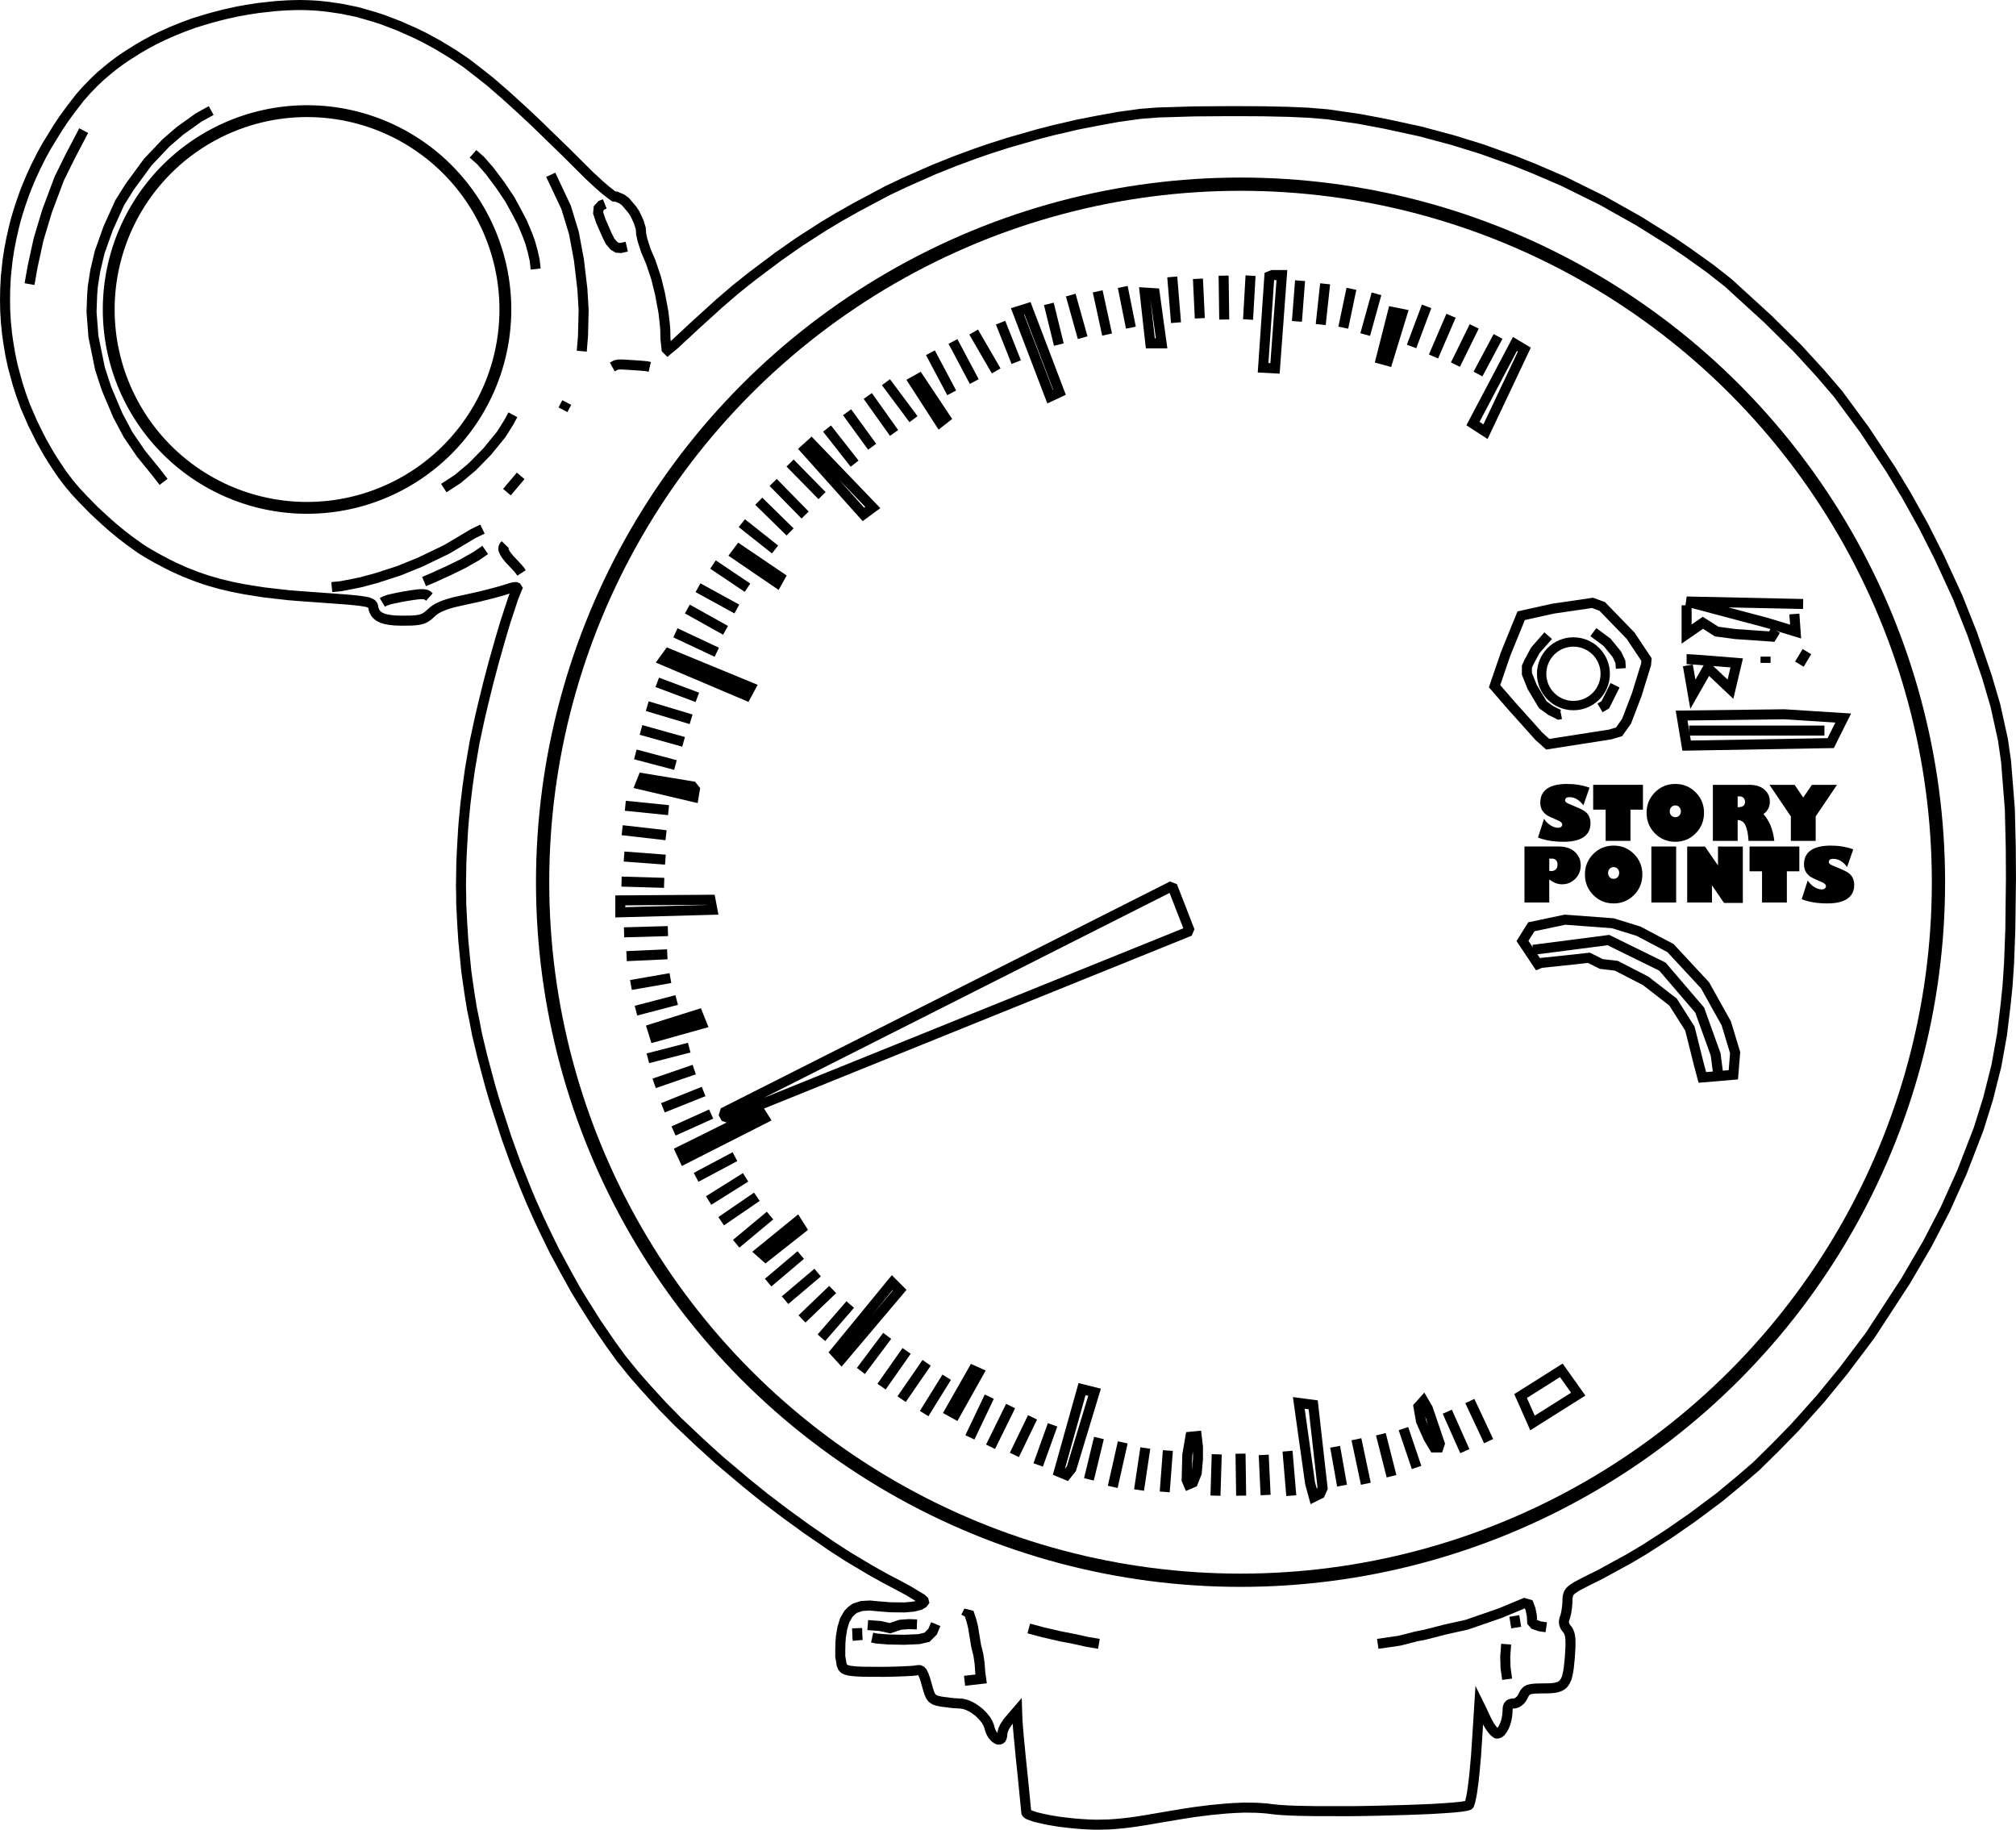 <?xml version="1.0" encoding="UTF-8" standalone="no"?>
<svg
   xmlns:dc="http://purl.org/dc/elements/1.1/"
   xmlns:cc="http://creativecommons.org/ns#"
   xmlns:rdf="http://www.w3.org/1999/02/22-rdf-syntax-ns#"
   xmlns:svg="http://www.w3.org/2000/svg"
   xmlns="http://www.w3.org/2000/svg"
   version="1.1"
   id="svg2"
   viewBox="0 0 201.114 182.503"
   height="51.506mm"
   width="56.759mm">
  <defs
     id="defs4" />
  <g
     transform="translate(-252.495,-367.366)"
     id="layer4">
    <circle
       r="69.625"
       cy="455.362"
       cx="376.25"
       id="path4375"
       style="opacity:1;fill:none;fill-opacity:1;stroke:#000000;stroke-width:1.322;stroke-miterlimit:4;stroke-dasharray:none;stroke-opacity:1" />
    <path
       id="indicatorLight1"
       d="M 302.909,398.237 A 19.784,19.784 0 0 1 283.125,418.022 19.784,19.784 0 0 1 263.341,398.237 19.784,19.784 0 0 1 283.125,378.453 19.784,19.784 0 0 1 302.909,398.237 Z"
       style="opacity:1;fill:none;fill-opacity:1;stroke:#000000;stroke-width:1.181;stroke-miterlimit:4;stroke-dasharray:none;stroke-opacity:1" />
    <circle
       r="3.172"
       cy="434.572"
       cx="409.459"
       id="indicatorLight2"
       style="opacity:1;fill:none;fill-opacity:1;stroke:#000000;stroke-width:0.932;stroke-miterlimit:4;stroke-dasharray:none;stroke-opacity:1" />
    <path
       id="path4402"
       d="m 420.75,427.737 0,2.875 1.625,-1.125 1.375,0.875 1.875,0.25 3.625,0.25 0.375,-0.625"
       style="fill:none;fill-rule:evenodd;stroke:#000000;stroke-width:1px;stroke-linecap:butt;stroke-linejoin:miter;stroke-opacity:1" />
    <path
       id="path4404"
       d="m 432.375,427.612 -11.625,-0.25 8,2.125 2.875,0.875 -0.125,-1.75"
       style="fill:none;fill-rule:evenodd;stroke:#000000;stroke-width:1px;stroke-linecap:butt;stroke-linejoin:miter;stroke-opacity:1" />
    <path
       id="path4406"
       d="m 420.75,433.112 c 0.5,0 5,0.375 5,0.375 l -0.625,2.625 -2.25,-2.125 -1.5,2.625 -0.5,-2.875"
       style="fill:none;fill-rule:evenodd;stroke:#000000;stroke-width:1px;stroke-linecap:butt;stroke-linejoin:miter;stroke-opacity:1" />
    <path
       id="path4408"
       d="m 428.625,433.487 0,-0.625"
       style="fill:none;fill-rule:evenodd;stroke:#000000;stroke-width:1px;stroke-linecap:butt;stroke-linejoin:miter;stroke-opacity:1" />
    <path
       id="path4410"
       d="m 432.75,432.362 -0.75,1.25"
       style="fill:none;fill-rule:evenodd;stroke:#000000;stroke-width:1px;stroke-linecap:butt;stroke-linejoin:miter;stroke-opacity:1" />
    <path
       id="path4412"
       d="m 420.25,438.737 0.5,3 14.375,-0.25 1.25,-2.5 -5.875,-0.375 z"
       style="fill:none;fill-rule:evenodd;stroke:#000000;stroke-width:1px;stroke-linecap:butt;stroke-linejoin:miter;stroke-opacity:1" />
    <path
       id="path4414"
       d="m 421,440.237 13.5,0"
       style="fill:none;fill-rule:evenodd;stroke:#000000;stroke-width:1px;stroke-linecap:butt;stroke-linejoin:miter;stroke-opacity:1" />
    <path
       id="path4416"
       d="m 406.056,463.431 3.359,-0.354 1.591,-0.177 1.237,0.619 1.503,0.177 2.917,1.503 2.74,2.121 1.679,2.652 0.884,3.536 0.354,1.326 3.094,-0.265 0.177,-2.21 -0.884,-2.917 -2.121,-3.801 -3.447,-3.712 -3.182,-1.679 -2.563,-0.795 -4.773,-0.354 -3.359,0.707 -0.884,1.414 1.768,2.652 z"
       style="fill:none;fill-rule:evenodd;stroke:#000000;stroke-width:1px;stroke-linecap:butt;stroke-linejoin:miter;stroke-opacity:1" />
    <path
       id="path4418"
       d="m 405.437,462.105 7.513,-0.972 5.392,2.652 3.712,4.331 1.591,4.419 0.265,2.033"
       style="fill:none;fill-rule:evenodd;stroke:#000000;stroke-width:1px;stroke-linecap:butt;stroke-linejoin:miter;stroke-opacity:1" />
    <g
       id="text4420"
       style="font-style:normal;font-weight:normal;font-size:7.5px;line-height:82%;font-family:sans-serif;letter-spacing:0px;word-spacing:0px;fill:#000000;fill-opacity:1;stroke:none;stroke-width:1px;stroke-linecap:butt;stroke-linejoin:miter;stroke-opacity:1">
      <path
         id="path4427"
         style="font-style:normal;font-variant:normal;font-weight:normal;font-stretch:normal;line-height:82%;font-family:'Gill Sans Ultra Bold';-inkscape-font-specification:'Gill Sans Ultra Bold, ';text-align:center;text-anchor:middle"
         d="m 411.067,445.934 -0.615,1.761 q -0.604,-0.817 -1.388,-0.817 -0.436,0 -0.436,0.33 0,0.103 0.136,0.209 0.139,0.106 0.721,0.333 0.641,0.253 0.985,0.461 0.348,0.205 0.52,0.527 0.172,0.322 0.172,0.751 0,0.897 -0.681,1.37 -0.681,0.469 -2.003,0.469 -1.483,0 -2.556,-0.421 l 0.604,-1.868 q 0.264,0.41 0.652,0.652 0.392,0.242 0.751,0.242 0.176,0 0.293,-0.091 0.121,-0.091 0.121,-0.223 0,-0.125 -0.117,-0.238 -0.114,-0.114 -0.608,-0.315 -0.447,-0.179 -0.74,-0.348 -0.293,-0.172 -0.509,-0.487 -0.216,-0.315 -0.216,-0.795 0,-0.93 0.677,-1.403 0.677,-0.472 2,-0.472 1.208,0 2.238,0.374 z" />
      <path
         id="path4429"
         style="font-style:normal;font-variant:normal;font-weight:normal;font-stretch:normal;line-height:82%;font-family:'Gill Sans Ultra Bold';-inkscape-font-specification:'Gill Sans Ultra Bold, ';text-align:center;text-anchor:middle"
         d="m 411.429,448.124 0,-2.476 4.966,0 0,2.476 -1.245,0 0,3.113 -2.476,0 0,-3.113 -1.245,0 z" />
      <path
         id="path4431"
         style="font-style:normal;font-variant:normal;font-weight:normal;font-stretch:normal;line-height:82%;font-family:'Gill Sans Ultra Bold';-inkscape-font-specification:'Gill Sans Ultra Bold, ';text-align:center;text-anchor:middle"
         d="m 419.621,451.329 q -1.198,0 -2.032,-0.839 -0.831,-0.842 -0.831,-2.051 0,-1.205 0.831,-2.04 0.835,-0.839 2.032,-0.839 1.201,0 2.032,0.839 0.835,0.835 0.835,2.04 0,1.208 -0.835,2.051 -0.831,0.839 -2.032,0.839 z m 0,-3.625 q -0.238,0 -0.396,0.168 -0.157,0.165 -0.157,0.417 0,0.253 0.157,0.421 0.157,0.165 0.396,0.165 0.242,0 0.399,-0.165 0.157,-0.168 0.157,-0.421 0,-0.253 -0.157,-0.417 -0.157,-0.168 -0.399,-0.168 z" />
      <path
         id="path4433"
         style="font-style:normal;font-variant:normal;font-weight:normal;font-stretch:normal;line-height:82%;font-family:'Gill Sans Ultra Bold';-inkscape-font-specification:'Gill Sans Ultra Bold, ';text-align:center;text-anchor:middle"
         d="m 423.371,445.649 3.651,0 q 0.948,0 1.49,0.48 0.542,0.476 0.542,1.194 0,0.791 -0.637,1.238 0.905,1.033 1.08,2.677 l -2.567,0 q -0.07,-1.058 -0.319,-1.564 -0.245,-0.505 -0.769,-0.505 l 0,2.069 -2.472,0 0,-5.588 z m 2.472,1.15 0,1.077 0.07,0 q 0.666,0 0.666,-0.524 0,-0.22 -0.135,-0.385 -0.136,-0.168 -0.45,-0.168 l -0.15,0 z" />
      <path
         id="path4435"
         style="font-style:normal;font-variant:normal;font-weight:normal;font-stretch:normal;line-height:82%;font-family:'Gill Sans Ultra Bold';-inkscape-font-specification:'Gill Sans Ultra Bold, ';text-align:center;text-anchor:middle"
         d="m 433.625,451.237 -2.476,0 0,-2.439 -2.131,-3.149 2.505,0 0.864,1.267 0.861,-1.267 2.505,0 -2.128,3.149 0,2.439 z" />
      <path
         id="path4437"
         style="font-style:normal;font-variant:normal;font-weight:normal;font-stretch:normal;line-height:82%;font-family:'Gill Sans Ultra Bold';-inkscape-font-specification:'Gill Sans Ultra Bold, ';text-align:center;text-anchor:middle"
         d="m 404.577,451.799 3.387,0 q 1.073,0 1.648,0.546 0.575,0.542 0.575,1.344 0,0.784 -0.546,1.333 -0.546,0.549 -1.315,0.549 -0.641,0 -1.278,-0.487 l 0,2.303 -2.472,0 0,-5.588 z m 2.472,1.208 0,1.216 q 0.11,0.029 0.205,0.029 0.278,0 0.45,-0.176 0.172,-0.176 0.172,-0.461 0,-0.282 -0.146,-0.443 -0.146,-0.165 -0.417,-0.165 l -0.264,0 z" />
      <path
         id="path4439"
         style="font-style:normal;font-variant:normal;font-weight:normal;font-stretch:normal;line-height:82%;font-family:'Gill Sans Ultra Bold';-inkscape-font-specification:'Gill Sans Ultra Bold, ';text-align:center;text-anchor:middle"
         d="m 413.469,457.479 q -1.198,0 -2.032,-0.839 -0.831,-0.842 -0.831,-2.051 0,-1.205 0.831,-2.04 0.835,-0.839 2.032,-0.839 1.201,0 2.032,0.839 0.835,0.835 0.835,2.04 0,1.208 -0.835,2.051 -0.831,0.839 -2.032,0.839 z m 0,-3.625 q -0.238,0 -0.396,0.168 -0.157,0.165 -0.157,0.417 0,0.253 0.157,0.421 0.157,0.165 0.396,0.165 0.242,0 0.399,-0.165 0.157,-0.168 0.157,-0.421 0,-0.253 -0.157,-0.417 -0.157,-0.168 -0.399,-0.168 z" />
      <path
         id="path4441"
         style="font-style:normal;font-variant:normal;font-weight:normal;font-stretch:normal;line-height:82%;font-family:'Gill Sans Ultra Bold';-inkscape-font-specification:'Gill Sans Ultra Bold, ';text-align:center;text-anchor:middle"
         d="m 417.234,457.387 0,-5.588 2.472,0 0,5.588 -2.472,0 z" />
      <path
         id="path4443"
         style="font-style:normal;font-variant:normal;font-weight:normal;font-stretch:normal;line-height:82%;font-family:'Gill Sans Ultra Bold';-inkscape-font-specification:'Gill Sans Ultra Bold, ';text-align:center;text-anchor:middle"
         d="m 426.356,457.431 -1.875,0 -1.201,-1.761 0,1.718 -2.472,0 0,-5.588 1.769,0 1.304,1.89 0,-1.89 2.476,0 0,5.632 z" />
      <path
         id="path4445"
         style="font-style:normal;font-variant:normal;font-weight:normal;font-stretch:normal;line-height:82%;font-family:'Gill Sans Ultra Bold';-inkscape-font-specification:'Gill Sans Ultra Bold, ';text-align:center;text-anchor:middle"
         d="m 427.03,454.274 0,-2.476 4.966,0 0,2.476 -1.245,0 0,3.113 -2.476,0 0,-3.113 -1.245,0 z" />
      <path
         id="path4447"
         style="font-style:normal;font-variant:normal;font-weight:normal;font-stretch:normal;line-height:82%;font-family:'Gill Sans Ultra Bold';-inkscape-font-specification:'Gill Sans Ultra Bold, ';text-align:center;text-anchor:middle"
         d="m 437.375,452.084 -0.615,1.761 q -0.604,-0.817 -1.388,-0.817 -0.436,0 -0.436,0.33 0,0.103 0.136,0.209 0.139,0.106 0.721,0.333 0.641,0.253 0.985,0.461 0.348,0.205 0.52,0.527 0.172,0.322 0.172,0.751 0,0.897 -0.681,1.37 -0.681,0.469 -2.003,0.469 -1.483,0 -2.556,-0.421 l 0.604,-1.868 q 0.264,0.41 0.652,0.652 0.392,0.242 0.751,0.242 0.176,0 0.293,-0.092 0.121,-0.091 0.121,-0.223 0,-0.125 -0.117,-0.238 -0.114,-0.114 -0.608,-0.315 -0.447,-0.179 -0.74,-0.348 -0.293,-0.172 -0.509,-0.487 -0.216,-0.315 -0.216,-0.795 0,-0.93 0.677,-1.403 0.677,-0.472 2,-0.472 1.208,0 2.238,0.374 z" />
    </g>
    <path
       id="pointer"
       d="m 324.625,478.362 0.312,0.562 46.25,-18.688 -1.75,-4.5 z"
       style="fill:none;fill-rule:evenodd;stroke:#000000;stroke-width:1px;stroke-linecap:butt;stroke-linejoin:bevel;stroke-opacity:1" />
  </g>
  <g
     transform="translate(-252.495,-367.366)"
     style="display:inline"
     id="layer3">
    <path
       id="path4152"
       d="m 343.752,526.42 c 0.663,0.395 0.663,0.395 0.663,0.395 l 0.221,0.205 0.032,0.126 -0.11,0.142 -0.3,0.174 -0.631,0.158 -0.884,0.079 -1.436,-0.016 -1.184,-0.095 -0.852,-0.079 -0.821,0.047 -0.663,0.221 -0.331,0.237 -0.316,0.316 -0.379,0.647 -0.237,0.789 -0.142,0.852 -0.047,0.616 -0.016,0.805 0,0.552 0.079,0.458 0.055,0.335 0.095,0.253 0.095,0.126 0.095,0.079 0.162,0.075 0.32,0.087 0.399,0.051 0.41,0.032 0.422,0.02 0.363,0.008 0.576,0.004 1.306,0.004 0.73,-0.012 0.623,-0.02 0.647,-0.024 0.829,-0.043 0.264,-0.028 0.083,-0.012 0.118,-0.024 0.122,-0.012 0.095,0 0.079,0.032 0.091,0.043 0.126,0.134 0.158,0.324 0.158,0.462 0.245,0.876 0.138,0.43 0.11,0.253 0.11,0.162 0.067,0.079 0.107,0.087 0.166,0.099 0.201,0.067 0.296,0.071 0.268,0.043 0.383,0.047 0.347,0.047 0.383,0.043 0.328,0.02 0.45,0.024 0.114,0.02 0.205,0.047 0.288,0.095 0.343,0.162 0.193,0.11 0.189,0.126 0.237,0.174 0.146,0.11 0.166,0.158 0.28,0.284 0.209,0.268 0.083,0.103 0.083,0.146 0.099,0.17 0.067,0.17 0.059,0.146 0.043,0.185 0.079,0.233 0.091,0.213 0.126,0.201 0.118,0.15 0.17,0.166 0.154,0.103 0.103,0.043 0.134,0 0.083,-0.024 0.087,-0.067 0.059,-0.103 0.043,-0.158 0.016,-0.174 0.02,-0.185 0.075,-0.264 0.146,-0.32 0.189,-0.3 0.158,-0.217 0.694,-0.805 0.197,-0.229 0.012,0.391 0.024,0.584 0.051,0.702 0.075,0.876 0.099,1.002 0.087,0.939 0.122,1.168 0.142,1.377 0.209,2.135 0.095,0.955 0.028,0.055 0.103,0.091 0.099,0.059 0.205,0.079 0.493,0.166 0.643,0.154 0.485,0.103 0.43,0.079 0.43,0.071 0.391,0.063 0.379,0.047 0.679,0.079 0.691,0.067 0.458,0.035 0.746,0.043 0.616,0.02 0.521,-0.004 0.844,-0.02 0.675,-0.047 0.608,-0.055 0.631,-0.071 0.687,-0.091 0.994,-0.154 2.005,-0.343 1.894,-0.316 1.006,-0.154 1.586,-0.201 1.606,-0.154 0.769,-0.051 1.022,-0.043 1.207,0.016 0.529,0.032 0.474,0.032 0.359,0.047 0.371,0.043 0.316,0.035 0.414,0.035 0.825,0.047 0.856,0.032 1.748,0.032 3.65,0.004 1.172,-0.016 1.448,-0.028 2.817,-0.075 2.439,-0.095 1.353,-0.083 0.915,-0.067 0.726,-0.075 0.556,-0.087 0.225,-0.071 0.051,-0.047 0.107,-0.304 0.083,-0.363 0.103,-0.537 0.154,-1.129 0.099,-0.943 0.142,-1.578 0.103,-1.559 0.114,-1.784 0.11,-1.748 0.237,0.481 0.335,0.722 0.216,0.444 0.258,0.453 0.234,0.328 0.168,0.195 0.121,0.113 0.102,0.078 0.074,0.031 0.074,0 0.168,-0.055 0.141,-0.105 0.188,-0.238 0.16,-0.293 0.121,-0.297 0.102,-0.34 0.082,-0.43 0.031,-0.332 0.016,-0.348 0.019,-0.172 0.055,-0.156 0.105,-0.121 0.105,-0.062 0.102,-0.031 0.105,-0.019 0.07,0.004 0.102,-0.004 0.133,-0.031 0.133,-0.047 0.164,-0.102 0.176,-0.152 0.152,-0.191 0.156,-0.289 0.105,-0.211 0.125,-0.152 0.109,-0.102 0.16,-0.09 0.215,-0.059 0.227,-0.035 0.203,-0.023 0.566,-0.016 0.668,-0.008 0.375,-0.012 0.359,-0.039 0.277,-0.062 0.266,-0.098 0.168,-0.098 0.148,-0.129 0.094,-0.117 0.133,-0.211 0.105,-0.234 0.047,-0.16 0.094,-0.395 0.086,-0.543 0.102,-1.047 0.051,-0.84 0.012,-0.441 -0.008,-0.414 -0.027,-0.301 -0.043,-0.215 -0.039,-0.148 -0.086,-0.195 -0.082,-0.137 -0.137,-0.164 -0.098,-0.145 -0.074,-0.156 -0.047,-0.145 -0.016,-0.23 0.047,-0.246 0.094,-0.27 0.086,-0.352 0.082,-0.547 0.035,-0.41 0.016,-0.469 0.016,-0.141 0.031,-0.172 0.039,-0.121 0.043,-0.098 0.074,-0.117 0.051,-0.062 0.082,-0.082 0.121,-0.098 0.152,-0.113 0.332,-0.211 0.941,-0.496 1.418,-0.703 2.875,-1.574 1.5,-0.891 2.402,-1.547 2.411,-1.672 2.656,-1.984 1.984,-1.641 1.656,-1.422 1.906,-1.875 2,-2.047 2.531,-2.828 2.281,-2.781 2.688,-3.562 3.547,-5.438 2.156,-3.688 1.766,-3.406 1.688,-3.75 1.656,-4.281 0.953,-3.047 0.828,-3.281 0.562,-3.125 0.359,-2.984 0.188,-1.828 0.156,-2.312 0.125,-3.375 0.062,-5 -0.016,-3.047 -0.047,-2 -0.047,-1.938 -0.375,-4.734 -0.312,-2.172 -0.75,-3.406 -0.859,-2.922 -1.453,-4.234 -1.453,-3.656 -1.828,-3.969 -1.578,-3.125 -1.703,-3.062 -1.578,-2.609 -2.609,-3.938 -2.625,-3.562 -1.797,-2.094 -2.234,-2.438 -2.984,-2.953 -3.953,-3.609 -1.766,-1.391 -2.203,-1.578 -1.719,-1.172 -3.25,-2.031 -3.641,-2.047 -3.891,-1.922 -2.906,-1.25 -2.031,-0.812 -3.234,-1.156 -2.891,-0.891 -3.229,-0.864 -3.524,-0.762 -2.519,-0.475 -3.204,-0.464 -1.867,-0.155 -1.978,-0.088 -2.552,-0.055 -2.088,-0.011 -1.657,0 -3.138,0.022 -3.624,0.11 -1.724,0.133 -2.232,0.309 -2.177,0.398 -1.867,0.365 -2.42,0.563 -1.503,0.387 -3.005,0.862 -2,0.641 -1.337,0.464 -1.967,0.729 -2.077,0.829 -2.95,1.304 -1.724,0.818 -3.094,1.646 -1.757,0.994 -1.547,0.928 -2.42,1.558 -2.066,1.447 -2.574,1.933 -1.657,1.315 -1.679,1.447 -2.254,2.044 -2.166,2.011 -0.696,0.575 -0.11,-0.11 -0.11,-0.994 -0.022,-1.028 -0.066,-0.663 -0.11,-0.972 -0.354,-1.889 -0.376,-1.525 -0.541,-1.613 -0.486,-1.138 -0.331,-1.028 -0.133,-0.597 -0.044,-0.586 -0.21,-0.663 -0.343,-0.751 -0.287,-0.442 -0.685,-0.807 -0.354,-0.265 -0.563,-0.243 -0.11,0.011 -0.11,-0.011 -0.276,-0.199 -0.508,-0.392 -0.608,-0.519 -1.116,-1.033 -1.381,-1.376 -1.022,-1.016 -1.182,-1.144 -1.552,-1.514 -1.392,-1.309 -1.729,-1.574 -1.558,-1.353 -1.011,-0.801 -1.392,-1.077 -1.331,-0.9 -1.53,-0.928 -1.331,-0.724 -0.939,-0.459 -1.608,-0.713 -1.585,-0.608 -0.878,-0.287 -1.679,-0.481 -1.552,-0.32 -1.387,-0.204 -0.945,-0.099 -0.552,-0.039 -0.679,-0.028 -0.691,-0.011 -0.541,0.011 -0.663,0.022 -1.11,0.072 -1.762,0.193 -1.066,0.166 -1,0.177 -1.37,0.304 -1.182,0.309 -0.917,0.271 -0.9,0.276 -1.066,0.392 -1,0.403 -1.022,0.453 -0.812,0.392 -0.834,0.447 -0.807,0.464 -1.21,0.768 -0.619,0.425 -0.718,0.536 -0.569,0.464 -0.619,0.525 -0.608,0.569 -0.812,0.834 -0.674,0.762 -0.867,1.121 -0.74,1.016 -0.563,0.84 -1.144,1.862 -0.492,0.889 -0.586,1.166 -0.453,0.983 -0.447,1.066 -0.243,0.624 -0.398,1.144 -0.243,0.757 -0.182,0.624 -0.127,0.475 -0.094,0.381 -0.254,1.11 -0.215,1.121 -0.166,1.094 -0.166,1.569 -0.066,1.243 -0.017,1.105 0.017,1.033 0.066,1.16 0.127,1.237 0.105,0.735 0.204,1.232 0.26,1.226 0.497,1.817 0.326,1 0.418,1.158 0.736,1.698 0.867,1.735 0.679,1.199 0.381,0.624 0.47,0.724 0.569,0.845 0.746,0.972 0.597,0.702 0.751,0.801 1.055,1.077 1.116,1.033 0.768,0.679 0.906,0.746 0.713,0.547 1.171,0.84 0.663,0.414 0.95,0.541 1.066,0.563 0.624,0.309 1.072,0.481 1.237,0.486 0.972,0.331 1.26,0.365 1.271,0.304 1.243,0.243 1.911,0.304 1.337,0.155 1.132,0.127 1.16,0.094 3.502,0.254 1.182,0.088 0.663,0.061 0.657,0.072 0.508,0.083 0.226,0.044 0.232,0.094 0.108,0.049 0.066,0.051 0.086,0.102 0.051,0.125 0.027,0.18 0.062,0.215 0.129,0.25 0.086,0.117 0.125,0.125 0.168,0.129 0.289,0.145 0.277,0.09 0.289,0.062 0.254,0.043 0.438,0.047 0.691,0.023 1.004,-0.012 0.414,-0.031 0.344,-0.047 0.27,-0.07 0.191,-0.074 0.199,-0.109 0.215,-0.148 0.406,-0.363 0.141,-0.121 0.164,-0.117 0.23,-0.145 0.234,-0.117 0.461,-0.195 0.434,-0.141 0.449,-0.133 1.688,-0.375 0.73,-0.16 1.164,-0.285 1.164,-0.312 0.711,-0.219 0.336,-0.109 0.289,-0.062 0.164,-0.008 0.07,0.031 0.062,0.094 -0.094,0.219 -0.32,0.812 -0.773,2.359 -0.516,1.734 -0.648,2.297 -0.523,1.969 -0.516,2.102 -0.344,1.461 -0.516,2.398 -0.469,2.742 -0.234,1.672 -0.211,1.727 -0.102,1.055 -0.07,0.742 -0.062,0.789 -0.117,2.031 -0.055,1.172 -0.039,2.391 0.023,0.984 0,0.758 0.102,2.016 0.109,1.719 0.297,3.039 0.312,2.188 0.25,1.547 0.258,1.25 0.242,1.273 0.531,2.219 0.805,3.023 0.516,1.734 1.086,3.352 0.93,2.578 1.008,2.539 0.539,1.281 0.758,1.695 0.516,1.102 1.047,2.148 0.305,0.555 0.773,1.438 1.062,1.914 0.719,1.172 1.344,2.133 1.438,2.094 1.008,1.391 1.219,1.508 1.164,1.336 1.734,1.898 1.539,1.57 2.148,2.031 1.906,1.734 2.727,2.305 1.906,1.539 2.047,1.555 2.156,1.562 2.531,1.742 1.539,0.992 2.273,1.359 1.469,0.82 1.461,0.766 0.867,0.469 z"
       style="opacity:1;fill:none;fill-rule:evenodd;stroke:#000000;stroke-width:1px;stroke-linecap:butt;stroke-linejoin:miter;stroke-opacity:1" />
    <path
       id="path4155"
       d="m 312.828,387.704 -0.331,0.133 -0.287,0.309 -0.044,0.464 0.265,0.795 0.619,1.414 0.309,0.619 0.376,0.442 0.331,0.199 0.354,0.022 0.597,-0.133"
       style="fill:none;fill-rule:evenodd;stroke:#000000;stroke-width:1px;stroke-linecap:butt;stroke-linejoin:miter;stroke-opacity:1" />
    <path
       id="path4161"
       d="m 290.641,427.46 0.219,-0.133 0.438,-0.156 0.512,-0.117 0.559,-0.113 0.523,-0.098 0.566,-0.094 0.66,-0.09 0.277,-0.027 0.32,0 0.285,0.047 0.152,0.082 0.176,0.156"
       style="fill:none;fill-rule:evenodd;stroke:#000000;stroke-width:1px;stroke-linecap:butt;stroke-linejoin:miter;stroke-opacity:1" />
    <path
       id="path4163"
       d="m 260.844,380.393 -1.375,2.625 -1.062,2.156 -1.219,3.25 -0.844,2.812 -0.594,2.719 -0.312,1.75"
       style="fill:none;fill-rule:evenodd;stroke:#000000;stroke-width:1px;stroke-linecap:butt;stroke-linejoin:miter;stroke-opacity:1" />
    <path
       id="path4165"
       d="m 273.562,378.393 -1.25,0.688 -1.875,1.344 -1.375,1.188 -1.812,1.906 -1.812,2.469 -1,1.594 -1.156,2.562 -0.844,2.375 -0.438,1.844 -0.25,1.594 -0.062,0.844 -0.062,1.688 0.188,2.438 0.656,3.219 0.656,2 0.25,0.594 0.875,2.062 1.031,1.938 1.281,1.875 1.5,1.844 0.75,0.969"
       style="fill:none;fill-rule:evenodd;stroke:#000000;stroke-width:1px;stroke-linecap:butt;stroke-linejoin:miter;stroke-opacity:1" />
    <path
       id="path4167"
       d="m 285.594,425.925 0.938,-0.094 1.906,-0.375 1.625,-0.438 2.219,-0.719 2.156,-0.875 2.594,-1.25 2.688,-1.594 0.906,-0.438"
       style="fill:none;fill-rule:evenodd;stroke:#000000;stroke-width:1px;stroke-linecap:butt;stroke-linejoin:miter;stroke-opacity:1" />
    <path
       id="path4169"
       d="m 304.438,414.831 -1.375,1.625"
       style="fill:none;fill-rule:evenodd;stroke:#000000;stroke-width:1px;stroke-linecap:butt;stroke-linejoin:miter;stroke-opacity:1" />
    <path
       id="path4171"
       d="m 308.656,408.237 0.375,-0.719"
       style="fill:none;fill-rule:evenodd;stroke:#000000;stroke-width:1px;stroke-linecap:butt;stroke-linejoin:miter;stroke-opacity:1" />
    <path
       id="path4173"
       d="m 310.531,402.393 0.125,-1.531 0.062,-2.562 -0.125,-2.094 -0.344,-2.906 -0.5,-2.688 -0.781,-2.562 -1.531,-3.25"
       style="fill:none;fill-rule:evenodd;stroke:#000000;stroke-width:1px;stroke-linecap:butt;stroke-linejoin:miter;stroke-opacity:1" />
    <path
       id="path4146"
       d="m 299.681,382.71 0.773,0.685 0.895,1.028 1.05,1.403 0.95,1.414 0.652,1.193 0.563,1.072 0.409,0.95 0.199,0.508 0.221,0.608 0.232,0.829 0.21,0.928 0.099,0.873"
       style="fill:none;fill-rule:evenodd;stroke:#000000;stroke-width:1px;stroke-linecap:butt;stroke-linejoin:miter;stroke-opacity:1" />
    <path
       id="path4148"
       d="m 296.766,416.05 1.391,-0.906 1.469,-1.234 1.469,-1.5 1.391,-1.703 0.75,-1.188 0.422,-0.781"
       style="fill:none;fill-rule:evenodd;stroke:#000000;stroke-width:1px;stroke-linecap:butt;stroke-linejoin:miter;stroke-opacity:1" />
    <path
       id="path4150"
       d="m 304.52,424.515 -0.164,-0.254 -0.219,-0.254 -0.375,-0.402 -0.426,-0.445 -0.332,-0.418 -0.172,-0.277 -0.105,-0.234 -0.019,-0.156 0.019,-0.129 0.059,-0.129 0.117,-0.121"
       style="fill:none;fill-rule:evenodd;stroke:#000000;stroke-width:1px;stroke-linecap:butt;stroke-linejoin:miter;stroke-opacity:1" />
    <path
       id="path4153"
       d="m 294.797,425.368 0.851,-0.354 1.624,-0.74 1.381,-0.674 1.348,-0.762 0.895,-0.619"
       style="fill:none;fill-rule:evenodd;stroke:#000000;stroke-width:1px;stroke-linecap:butt;stroke-linejoin:miter;stroke-opacity:1" />
    <path
       id="path4156"
       d="m 317.312,403.964 -0.305,-0.07 -0.492,-0.047 -0.766,-0.055 -1.18,-0.07 -0.336,0 -0.312,0.062 -0.344,0.188"
       style="fill:none;fill-rule:evenodd;stroke:#000000;stroke-width:1px;stroke-linecap:butt;stroke-linejoin:miter;stroke-opacity:1" />
    <path
       id="path4158"
       d="m 339.5,530.706 0.438,0.094 1.156,0.094 1.594,0.031 1.469,-0.062 0.812,-0.188 0.562,-0.562 0.312,-0.75"
       style="fill:none;fill-rule:evenodd;stroke:#000000;stroke-width:1px;stroke-linecap:butt;stroke-linejoin:miter;stroke-opacity:1" />
    <path
       id="path4160"
       d="m 339.062,529.456 1.219,0.094 1,0.219 1.031,-0.344 0.844,-0.062 0.812,0.031"
       style="fill:none;fill-rule:evenodd;stroke:#000000;stroke-width:1px;stroke-linecap:butt;stroke-linejoin:miter;stroke-opacity:1" />
    <path
       id="path4162"
       d="m 338,529.768 0.031,0.875 0.031,0.344"
       style="fill:none;fill-rule:evenodd;stroke:#000000;stroke-width:1px;stroke-linecap:butt;stroke-linejoin:miter;stroke-opacity:1" />
    <path
       id="path4164"
       d="m 348.844,528.643 0.125,-0.25 0.25,0.062 0.188,0.562 0.156,0.625 0.312,1.906 0.219,0.875 0.125,0.844 0.062,0.875 0.094,0.688 -1.656,0.188"
       style="fill:none;fill-rule:evenodd;stroke:#000000;stroke-width:1px;stroke-linecap:butt;stroke-linejoin:miter;stroke-opacity:1" />
    <path
       id="path4168"
       d="m 355.125,529.8 1.406,0.375 1.75,0.406 1.312,0.25 1.406,0.312 1.125,0.188"
       style="fill:none;fill-rule:evenodd;stroke:#000000;stroke-width:1px;stroke-linecap:butt;stroke-linejoin:miter;stroke-opacity:1" />
    <path
       id="path4170"
       d="m 389.938,531.331 2.156,-0.312 1.719,-0.438 0.812,-0.156 2.062,-0.531 2.125,-0.469 3.344,-1.156 2.406,-1 0.438,0.125 0.188,0.5 0.125,0.656 0.031,0.594 0.219,0.25 0.531,0.188 0.656,0.094"
       style="fill:none;fill-rule:evenodd;stroke:#000000;stroke-width:1px;stroke-linecap:butt;stroke-linejoin:miter;stroke-opacity:1" />
    <path
       id="path4172"
       d="m 403.562,528.55 0.188,1.156"
       style="fill:none;fill-rule:evenodd;stroke:#000000;stroke-width:1px;stroke-linecap:butt;stroke-linejoin:miter;stroke-opacity:1" />
    <path
       id="path4174"
       d="m 402.75,531.362 -0.094,1.25 0.031,1.094 0.156,1.156"
       style="fill:none;fill-rule:evenodd;stroke:#000000;stroke-width:1px;stroke-linecap:butt;stroke-linejoin:miter;stroke-opacity:1" />
    <path
       id="path4176"
       d="m 404.188,506.612 1.188,2.688 4.562,-2.875 -1.688,-2.375 z"
       style="fill:none;fill-rule:evenodd;stroke:#000000;stroke-width:1px;stroke-linecap:butt;stroke-linejoin:miter;stroke-opacity:1" />
    <path
       id="path4178"
       d="m 399.125,507.112 1.875,4"
       style="fill:none;fill-rule:evenodd;stroke:#000000;stroke-width:1px;stroke-linecap:butt;stroke-linejoin:miter;stroke-opacity:1" />
    <path
       id="path4180"
       d="m 396.875,508.175 1.75,3.938"
       style="fill:none;fill-rule:evenodd;stroke:#000000;stroke-width:1px;stroke-linecap:butt;stroke-linejoin:miter;stroke-opacity:1" />
    <path
       id="path4182"
       d="m 394,507.675 0.25,1.438 0.75,1.688 0.562,0.938 0.438,0 0.125,-0.375 -1.188,-3.5 -0.438,-0.75 z"
       style="fill:none;fill-rule:evenodd;stroke:#000000;stroke-width:1px;stroke-linecap:butt;stroke-linejoin:miter;stroke-opacity:1" />
    <path
       id="path4184"
       d="m 392.5,509.862 1.312,3.875"
       style="fill:none;fill-rule:evenodd;stroke:#000000;stroke-width:1px;stroke-linecap:butt;stroke-linejoin:miter;stroke-opacity:1" />
    <path
       id="path4186"
       d="m 390.25,510.425 1.062,4.188"
       style="fill:none;fill-rule:evenodd;stroke:#000000;stroke-width:1px;stroke-linecap:butt;stroke-linejoin:miter;stroke-opacity:1" />
    <path
       id="path4188"
       d="m 387.812,510.925 0.938,4.438"
       style="fill:none;fill-rule:evenodd;stroke:#000000;stroke-width:1px;stroke-linecap:butt;stroke-linejoin:miter;stroke-opacity:1" />
    <path
       id="path4190"
       d="m 385.688,511.675 0.688,3.875"
       style="fill:none;fill-rule:evenodd;stroke:#000000;stroke-width:1px;stroke-linecap:butt;stroke-linejoin:miter;stroke-opacity:1" />
    <path
       id="path4192"
       d="m 382.062,507.3 1.125,8 0.375,1.375 0.625,-0.312 0.25,-0.562 -0.938,-8.312 z"
       style="fill:none;fill-rule:evenodd;stroke:#000000;stroke-width:1px;stroke-linecap:butt;stroke-linejoin:miter;stroke-opacity:1" />
    <path
       id="path4194"
       d="m 380.938,512.112 0.375,4.438"
       style="fill:none;fill-rule:evenodd;stroke:#000000;stroke-width:1px;stroke-linecap:butt;stroke-linejoin:miter;stroke-opacity:1" />
    <path
       id="path4196"
       d="m 378.562,512.487 0.188,4"
       style="fill:none;fill-rule:evenodd;stroke:#000000;stroke-width:1px;stroke-linecap:butt;stroke-linejoin:miter;stroke-opacity:1" />
    <path
       id="path4198"
       d="m 376.25,512.362 0.062,4.188"
       style="fill:none;fill-rule:evenodd;stroke:#000000;stroke-width:1px;stroke-linecap:butt;stroke-linejoin:miter;stroke-opacity:1" />
    <path
       id="path4200"
       d="m 373.875,512.425 -0.125,4.125"
       style="fill:none;fill-rule:evenodd;stroke:#000000;stroke-width:1px;stroke-linecap:butt;stroke-linejoin:miter;stroke-opacity:1" />
    <path
       id="path4202"
       d="m 371.25,510.675 -0.312,1.812 -0.062,2.5 0.188,0.438 0.438,-0.188 0.375,-0.938 0.125,-1.375 0,-1.25 -0.125,-1.062 z"
       style="fill:none;fill-rule:evenodd;stroke:#000000;stroke-width:1px;stroke-linecap:butt;stroke-linejoin:miter;stroke-opacity:1" />
    <path
       id="path4204"
       d="m 369,512.05 -0.312,4.125"
       style="fill:none;fill-rule:evenodd;stroke:#000000;stroke-width:1px;stroke-linecap:butt;stroke-linejoin:miter;stroke-opacity:1" />
    <path
       id="path4206"
       d="m 366.75,511.8 -0.625,4.188"
       style="fill:none;fill-rule:evenodd;stroke:#000000;stroke-width:1px;stroke-linecap:butt;stroke-linejoin:miter;stroke-opacity:1" />
    <path
       id="path4208"
       d="m 364.5,511.237 -1,4.438"
       style="fill:none;fill-rule:evenodd;stroke:#000000;stroke-width:1px;stroke-linecap:butt;stroke-linejoin:miter;stroke-opacity:1" />
    <path
       id="path4210"
       d="m 362.125,510.8 -1,4.125"
       style="fill:none;fill-rule:evenodd;stroke:#000000;stroke-width:1px;stroke-linecap:butt;stroke-linejoin:miter;stroke-opacity:1" />
    <path
       id="path4212"
       d="m 360.438,505.925 -2.312,8.25 0.75,0.312 0.5,-0.625 2.312,-7.625 z"
       style="fill:none;fill-rule:evenodd;stroke:#000000;stroke-width:1px;stroke-linecap:butt;stroke-linejoin:miter;stroke-opacity:1" />
    <path
       id="path4214"
       d="m 357.5,509.487 -1.438,4"
       style="fill:none;fill-rule:evenodd;stroke:#000000;stroke-width:1px;stroke-linecap:butt;stroke-linejoin:miter;stroke-opacity:1" />
    <path
       id="path4216"
       d="m 355.5,508.737 -1.812,3.75"
       style="fill:none;fill-rule:evenodd;stroke:#000000;stroke-width:1px;stroke-linecap:butt;stroke-linejoin:miter;stroke-opacity:1" />
    <path
       id="path4218"
       d="m 353.312,507.612 -2,4.062"
       style="fill:none;fill-rule:evenodd;stroke:#000000;stroke-width:1px;stroke-linecap:butt;stroke-linejoin:miter;stroke-opacity:1" />
    <path
       id="path4220"
       d="m 351.188,506.675 -1.938,4.062"
       style="fill:none;fill-rule:evenodd;stroke:#000000;stroke-width:1px;stroke-linecap:butt;stroke-linejoin:miter;stroke-opacity:1" />
    <path
       id="path4222"
       d="m 349.562,504.05 -2.312,4.062 0.562,0.312 2.312,-4.125 z"
       style="fill:none;fill-rule:evenodd;stroke:#000000;stroke-width:1px;stroke-linecap:butt;stroke-linejoin:miter;stroke-opacity:1" />
    <path
       id="path4224"
       d="m 346.938,504.737 -2.25,3.625"
       style="fill:none;fill-rule:evenodd;stroke:#000000;stroke-width:1px;stroke-linecap:butt;stroke-linejoin:miter;stroke-opacity:1" />
    <path
       id="path4226"
       d="m 344.938,503.3 -2.5,3.625"
       style="fill:none;fill-rule:evenodd;stroke:#000000;stroke-width:1px;stroke-linecap:butt;stroke-linejoin:miter;stroke-opacity:1" />
    <path
       id="path4228"
       d="m 342.938,502.112 -2.5,3.562"
       style="fill:none;fill-rule:evenodd;stroke:#000000;stroke-width:1px;stroke-linecap:butt;stroke-linejoin:miter;stroke-opacity:1" />
    <path
       id="path4230"
       d="m 341,500.612 -2.625,3.5"
       style="fill:none;fill-rule:evenodd;stroke:#000000;stroke-width:1px;stroke-linecap:butt;stroke-linejoin:miter;stroke-opacity:1" />
    <path
       id="path4232"
       d="m 341.5,495.3 -5.688,6.938 0.625,0.688 5.812,-6.875 z"
       style="fill:none;fill-rule:evenodd;stroke:#000000;stroke-width:1px;stroke-linecap:butt;stroke-linejoin:miter;stroke-opacity:1" />
    <path
       id="path4234"
       d="m 337.312,497.487 -2.875,3.312"
       style="fill:none;fill-rule:evenodd;stroke:#000000;stroke-width:1px;stroke-linecap:butt;stroke-linejoin:miter;stroke-opacity:1" />
    <path
       id="path4236"
       d="m 335.562,495.987 -3.062,2.938"
       style="fill:none;fill-rule:evenodd;stroke:#000000;stroke-width:1px;stroke-linecap:butt;stroke-linejoin:miter;stroke-opacity:1" />
    <path
       id="path4238"
       d="m 334.062,494.3 -3.25,2.75"
       style="fill:none;fill-rule:evenodd;stroke:#000000;stroke-width:1px;stroke-linecap:butt;stroke-linejoin:miter;stroke-opacity:1" />
    <path
       id="path4240"
       d="m 332.375,492.55 -3.25,2.75"
       style="fill:none;fill-rule:evenodd;stroke:#000000;stroke-width:1px;stroke-linecap:butt;stroke-linejoin:miter;stroke-opacity:1" />
    <path
       id="path4242"
       d="m 332,489.237 -3.688,3 0.562,0.5 3.562,-2.812 z"
       style="fill:none;fill-rule:evenodd;stroke:#000000;stroke-width:1px;stroke-linecap:butt;stroke-linejoin:miter;stroke-opacity:1" />
    <path
       id="path4244"
       d="m 329.312,488.612 -3.375,2.812"
       style="fill:none;fill-rule:evenodd;stroke:#000000;stroke-width:1px;stroke-linecap:butt;stroke-linejoin:miter;stroke-opacity:1" />
    <path
       id="path4246"
       d="m 328,486.737 -3.562,2.438"
       style="fill:none;fill-rule:evenodd;stroke:#000000;stroke-width:1px;stroke-linecap:butt;stroke-linejoin:miter;stroke-opacity:1" />
    <path
       id="path4248"
       d="m 326.875,484.8 -3.688,2.312"
       style="fill:none;fill-rule:evenodd;stroke:#000000;stroke-width:1px;stroke-linecap:butt;stroke-linejoin:miter;stroke-opacity:1" />
    <path
       id="path4250"
       d="m 325.812,482.737 -3.875,2.062"
       style="fill:none;fill-rule:evenodd;stroke:#000000;stroke-width:1px;stroke-linecap:butt;stroke-linejoin:miter;stroke-opacity:1" />
    <path
       id="path4252"
       d="m 328.312,478.237 -7.938,3.938 0.375,0.812 8,-4.062 z"
       style="fill:none;fill-rule:evenodd;stroke:#000000;stroke-width:1px;stroke-linecap:butt;stroke-linejoin:miter;stroke-opacity:1" />
    <path
       id="path4254"
       d="m 323.438,478.487 -3.75,1.688"
       style="fill:none;fill-rule:evenodd;stroke:#000000;stroke-width:1px;stroke-linecap:butt;stroke-linejoin:miter;stroke-opacity:1" />
    <path
       id="path4256"
       d="m 322.688,476.237 -4.062,1.625"
       style="fill:none;fill-rule:evenodd;stroke:#000000;stroke-width:1px;stroke-linecap:butt;stroke-linejoin:miter;stroke-opacity:1" />
    <path
       id="path4258"
       d="m 321.75,474.05 -4,1.375"
       style="fill:none;fill-rule:evenodd;stroke:#000000;stroke-width:1px;stroke-linecap:butt;stroke-linejoin:miter;stroke-opacity:1" />
    <path
       id="path4260"
       d="m 321.25,471.862 -4.125,1.062"
       style="fill:none;fill-rule:evenodd;stroke:#000000;stroke-width:1px;stroke-linecap:butt;stroke-linejoin:miter;stroke-opacity:1" />
    <path
       id="path4262"
       d="m 317.562,469.987 0.25,0.812 4.688,-1.312 -0.375,-0.938 z"
       style="fill:none;fill-rule:evenodd;stroke:#000000;stroke-width:1px;stroke-linecap:butt;stroke-linejoin:miter;stroke-opacity:1" />
    <path
       id="path4264"
       d="m 320,467.112 -4.062,1.062"
       style="fill:none;fill-rule:evenodd;stroke:#000000;stroke-width:1px;stroke-linecap:butt;stroke-linejoin:miter;stroke-opacity:1" />
    <path
       id="path4266"
       d="m 319.375,464.925 -3.938,0.688"
       style="fill:none;fill-rule:evenodd;stroke:#000000;stroke-width:1px;stroke-linecap:butt;stroke-linejoin:miter;stroke-opacity:1" />
    <path
       id="path4268"
       d="M 319.062,462.55 315,462.737"
       style="fill:none;fill-rule:evenodd;stroke:#000000;stroke-width:1px;stroke-linecap:butt;stroke-linejoin:miter;stroke-opacity:1" />
    <path
       id="path4270"
       d="m 319.125,460.237 -4.375,0.125"
       style="fill:none;fill-rule:evenodd;stroke:#000000;stroke-width:1px;stroke-linecap:butt;stroke-linejoin:miter;stroke-opacity:1" />
    <path
       id="path4272"
       d="m 314.375,457.175 0,1.188 9.188,-0.25 -0.188,-1 z"
       style="fill:none;fill-rule:evenodd;stroke:#000000;stroke-width:1px;stroke-linecap:butt;stroke-linejoin:miter;stroke-opacity:1" />
    <path
       id="path4274"
       d="m 318.75,455.425 -4.25,-0.125"
       style="fill:none;fill-rule:evenodd;stroke:#000000;stroke-width:1px;stroke-linecap:butt;stroke-linejoin:miter;stroke-opacity:1" />
    <path
       id="path4276"
       d="m 318.875,453.112 -4.125,-0.312"
       style="fill:none;fill-rule:evenodd;stroke:#000000;stroke-width:1px;stroke-linecap:butt;stroke-linejoin:miter;stroke-opacity:1" />
    <path
       id="path4278"
       d="m 318.938,450.675 -4.375,-0.5"
       style="fill:none;fill-rule:evenodd;stroke:#000000;stroke-width:1px;stroke-linecap:butt;stroke-linejoin:miter;stroke-opacity:1" />
    <path
       id="path4280"
       d="m 319.188,448.175 -4.312,-0.438"
       style="fill:none;fill-rule:evenodd;stroke:#000000;stroke-width:1px;stroke-linecap:butt;stroke-linejoin:miter;stroke-opacity:1" />
    <path
       id="path4282"
       d="m 321.812,446.112 -0.125,0.75 -5.312,-1.25 0.25,-0.625 4.938,0.812 z"
       style="fill:none;fill-rule:evenodd;stroke:#000000;stroke-width:1px;stroke-linecap:butt;stroke-linejoin:miter;stroke-opacity:1" />
    <path
       id="path4284"
       d="m 319.875,443.675 -4,-1.062"
       style="fill:none;fill-rule:evenodd;stroke:#000000;stroke-width:1px;stroke-linecap:butt;stroke-linejoin:miter;stroke-opacity:1" />
    <path
       id="path4286"
       d="m 320.688,441.362 -4.25,-1.188"
       style="fill:none;fill-rule:evenodd;stroke:#000000;stroke-width:1px;stroke-linecap:butt;stroke-linejoin:miter;stroke-opacity:1" />
    <path
       id="path4288"
       d="m 321.438,439.112 -4.375,-1.312"
       style="fill:none;fill-rule:evenodd;stroke:#000000;stroke-width:1px;stroke-linecap:butt;stroke-linejoin:miter;stroke-opacity:1" />
    <path
       id="path4290"
       d="m 322.062,436.925 -4,-1.5"
       style="fill:none;fill-rule:evenodd;stroke:#000000;stroke-width:1px;stroke-linecap:butt;stroke-linejoin:miter;stroke-opacity:1" />
    <path
       id="path4292"
       d="m 318.688,433.237 8.25,3.5 0.438,-0.812 -8.188,-3.375 z"
       style="fill:none;fill-rule:evenodd;stroke:#000000;stroke-width:1px;stroke-linecap:butt;stroke-linejoin:miter;stroke-opacity:1" />
    <path
       id="path4294"
       d="m 319.875,430.487 4.125,1.938"
       style="fill:none;fill-rule:evenodd;stroke:#000000;stroke-width:1px;stroke-linecap:butt;stroke-linejoin:miter;stroke-opacity:1" />
    <path
       id="path4296"
       d="m 321.062,428.112 3.812,2.125"
       style="fill:none;fill-rule:evenodd;stroke:#000000;stroke-width:1px;stroke-linecap:butt;stroke-linejoin:miter;stroke-opacity:1" />
    <path
       id="path4298"
       d="m 322.125,425.987 3.875,2.125"
       style="fill:none;fill-rule:evenodd;stroke:#000000;stroke-width:1px;stroke-linecap:butt;stroke-linejoin:miter;stroke-opacity:1" />
    <path
       id="path4300"
       d="m 323.625,423.675 3.438,2.312"
       style="fill:none;fill-rule:evenodd;stroke:#000000;stroke-width:1px;stroke-linecap:butt;stroke-linejoin:miter;stroke-opacity:1" />
    <path
       id="path4302"
       d="m 325.875,422.675 4.125,2.812 0.312,-0.562 -4.062,-2.75 z"
       style="fill:none;fill-rule:evenodd;stroke:#000000;stroke-width:1px;stroke-linecap:butt;stroke-linejoin:miter;stroke-opacity:1" />
    <path
       id="path4304"
       d="m 326.5,419.55 3.312,2.625"
       style="fill:none;fill-rule:evenodd;stroke:#000000;stroke-width:1px;stroke-linecap:butt;stroke-linejoin:miter;stroke-opacity:1" />
    <path
       id="path4306"
       d="m 328.188,417.362 3.125,3.062"
       style="fill:none;fill-rule:evenodd;stroke:#000000;stroke-width:1px;stroke-linecap:butt;stroke-linejoin:miter;stroke-opacity:1" />
    <path
       id="path4308"
       d="m 329.625,415.487 3.188,3.25"
       style="fill:none;fill-rule:evenodd;stroke:#000000;stroke-width:1px;stroke-linecap:butt;stroke-linejoin:miter;stroke-opacity:1" />
    <path
       id="path4310"
       d="m 331.312,413.55 3.188,3.25"
       style="fill:none;fill-rule:evenodd;stroke:#000000;stroke-width:1px;stroke-linecap:butt;stroke-linejoin:miter;stroke-opacity:1" />
    <path
       id="path4312"
       d="m 332.812,412.175 5.812,6.5 0.938,-0.688 -6.125,-6.375 z"
       style="fill:none;fill-rule:evenodd;stroke:#000000;stroke-width:1px;stroke-linecap:butt;stroke-linejoin:miter;stroke-opacity:1" />
    <path
       id="path4314"
       d="m 335,410.112 2.75,3.5"
       style="fill:none;fill-rule:evenodd;stroke:#000000;stroke-width:1px;stroke-linecap:butt;stroke-linejoin:miter;stroke-opacity:1" />
    <path
       id="path4316"
       d="m 337,408.487 2.5,3.438"
       style="fill:none;fill-rule:evenodd;stroke:#000000;stroke-width:1px;stroke-linecap:butt;stroke-linejoin:miter;stroke-opacity:1" />
    <path
       id="path4318"
       d="m 339.062,406.862 2.625,3.688"
       style="fill:none;fill-rule:evenodd;stroke:#000000;stroke-width:1px;stroke-linecap:butt;stroke-linejoin:miter;stroke-opacity:1" />
    <path
       id="path4320"
       d="m 340.875,405.487 2.75,3.688"
       style="fill:none;fill-rule:evenodd;stroke:#000000;stroke-width:1px;stroke-linecap:butt;stroke-linejoin:miter;stroke-opacity:1" />
    <path
       id="path4322"
       d="m 343.625,405.425 2.625,4.062 0.562,-0.438 -2.625,-3.938 z"
       style="fill:none;fill-rule:evenodd;stroke:#000000;stroke-width:1px;stroke-linecap:butt;stroke-linejoin:miter;stroke-opacity:1" />
    <path
       id="path4324"
       d="m 345.312,402.55 2.125,4"
       style="fill:none;fill-rule:evenodd;stroke:#000000;stroke-width:1px;stroke-linecap:butt;stroke-linejoin:miter;stroke-opacity:1" />
    <path
       id="path4326"
       d="m 347.562,401.425 2.125,4"
       style="fill:none;fill-rule:evenodd;stroke:#000000;stroke-width:1px;stroke-linecap:butt;stroke-linejoin:miter;stroke-opacity:1" />
    <path
       id="path4328"
       d="m 349.625,400.487 2.25,3.875"
       style="fill:none;fill-rule:evenodd;stroke:#000000;stroke-width:1px;stroke-linecap:butt;stroke-linejoin:miter;stroke-opacity:1" />
    <path
       id="path4330"
       d="m 352.312,399.55 1.562,3.938"
       style="fill:none;fill-rule:evenodd;stroke:#000000;stroke-width:1px;stroke-linecap:butt;stroke-linejoin:miter;stroke-opacity:1" />
    <path
       id="path4332"
       d="m 354,398.425 3.25,8.5 0.938,-0.438 -3.188,-8.375 z"
       style="fill:none;fill-rule:evenodd;stroke:#000000;stroke-width:1px;stroke-linecap:butt;stroke-linejoin:miter;stroke-opacity:1" />
    <path
       id="path4334"
       d="m 357.125,397.675 1,4.062"
       style="fill:none;fill-rule:evenodd;stroke:#000000;stroke-width:1px;stroke-linecap:butt;stroke-linejoin:miter;stroke-opacity:1" />
    <path
       id="path4336"
       d="m 359.312,396.8 1.188,4.25"
       style="fill:none;fill-rule:evenodd;stroke:#000000;stroke-width:1px;stroke-linecap:butt;stroke-linejoin:miter;stroke-opacity:1" />
    <path
       id="path4338"
       d="m 362,396.425 0.938,4.312"
       style="fill:none;fill-rule:evenodd;stroke:#000000;stroke-width:1px;stroke-linecap:butt;stroke-linejoin:miter;stroke-opacity:1" />
    <path
       id="path4340"
       d="m 364.5,395.987 0.812,4.062"
       style="fill:none;fill-rule:evenodd;stroke:#000000;stroke-width:1px;stroke-linecap:butt;stroke-linejoin:miter;stroke-opacity:1" />
    <path
       id="path4342"
       d="m 366.688,396.55 0.562,5.062 1.125,0 -0.688,-5 z"
       style="fill:none;fill-rule:evenodd;stroke:#000000;stroke-width:1px;stroke-linecap:butt;stroke-linejoin:miter;stroke-opacity:1" />
    <path
       id="path4344"
       d="m 369.438,394.987 0.375,4.562"
       style="fill:none;fill-rule:evenodd;stroke:#000000;stroke-width:1px;stroke-linecap:butt;stroke-linejoin:miter;stroke-opacity:1" />
    <path
       id="path4346"
       d="m 372,395.175 0.188,3.938"
       style="fill:none;fill-rule:evenodd;stroke:#000000;stroke-width:1px;stroke-linecap:butt;stroke-linejoin:miter;stroke-opacity:1" />
    <path
       id="path4348"
       d="m 374.562,394.862 0.062,4.375"
       style="fill:none;fill-rule:evenodd;stroke:#000000;stroke-width:1px;stroke-linecap:butt;stroke-linejoin:miter;stroke-opacity:1" />
    <path
       id="path4350"
       d="m 377.25,394.862 -0.25,4.375"
       style="fill:none;fill-rule:evenodd;stroke:#000000;stroke-width:1px;stroke-linecap:butt;stroke-linejoin:miter;stroke-opacity:1" />
    <path
       id="path4352"
       d="m 379.125,394.925 -0.625,9.125 1.188,0.062 0.688,-9.312 -0.938,0 z"
       style="fill:none;fill-rule:evenodd;stroke:#000000;stroke-width:1px;stroke-linecap:butt;stroke-linejoin:miter;stroke-opacity:1" />
    <path
       id="path4354"
       d="m 382.188,395.362 -0.312,4.062"
       style="fill:none;fill-rule:evenodd;stroke:#000000;stroke-width:1px;stroke-linecap:butt;stroke-linejoin:miter;stroke-opacity:1" />
    <path
       id="path4356"
       d="m 384.688,395.675 -0.438,4.062"
       style="fill:none;fill-rule:evenodd;stroke:#000000;stroke-width:1px;stroke-linecap:butt;stroke-linejoin:miter;stroke-opacity:1" />
    <path
       id="path4358"
       d="m 387.312,396.175 -0.812,3.875"
       style="fill:none;fill-rule:evenodd;stroke:#000000;stroke-width:1px;stroke-linecap:butt;stroke-linejoin:miter;stroke-opacity:1" />
    <path
       id="path4360"
       d="m 389.812,396.675 -1.125,4.062"
       style="fill:none;fill-rule:evenodd;stroke:#000000;stroke-width:1px;stroke-linecap:butt;stroke-linejoin:miter;stroke-opacity:1" />
    <path
       id="path4362"
       d="m 391.438,398.487 -1.188,4.688 0.688,0.188 1.438,-4.688 z"
       style="fill:none;fill-rule:evenodd;stroke:#000000;stroke-width:1px;stroke-linecap:butt;stroke-linejoin:miter;stroke-opacity:1" />
    <path
       id="path4364"
       d="m 394.812,397.925 -1.5,4"
       style="fill:none;fill-rule:evenodd;stroke:#000000;stroke-width:1px;stroke-linecap:butt;stroke-linejoin:miter;stroke-opacity:1" />
    <path
       id="path4366"
       d="m 397.25,398.862 -1.75,4.062"
       style="fill:none;fill-rule:evenodd;stroke:#000000;stroke-width:1px;stroke-linecap:butt;stroke-linejoin:miter;stroke-opacity:1" />
    <path
       id="path4368"
       d="m 399.562,399.925 -1.875,3.812"
       style="fill:none;fill-rule:evenodd;stroke:#000000;stroke-width:1px;stroke-linecap:butt;stroke-linejoin:miter;stroke-opacity:1" />
    <path
       id="path4370"
       d="m 401.938,400.925 -2,3.75"
       style="fill:none;fill-rule:evenodd;stroke:#000000;stroke-width:1px;stroke-linecap:butt;stroke-linejoin:miter;stroke-opacity:1" />
    <path
       id="path4372"
       d="m 403.625,401.675 -4.188,7.938 1.25,0.812 3.875,-8.188 z"
       style="fill:none;fill-rule:evenodd;stroke:#000000;stroke-width:1px;stroke-linecap:butt;stroke-linejoin:miter;stroke-opacity:1" />
    <path
       id="path4384"
       d="m 404.244,428.782 -1.547,3.801 -1.105,3.226 1.724,1.989 2.696,3.005 0.884,0.795 6.231,-0.972 0.884,-0.265 0.751,-1.061 1.016,-2.652 0.928,-3.005 0.044,-0.486 -1.591,-2.386 -2.828,-2.917 -0.972,-0.354 -3.933,0.575 z"
       style="fill:none;fill-rule:evenodd;stroke:#000000;stroke-width:1px;stroke-linecap:butt;stroke-linejoin:miter;stroke-opacity:1" />
    <path
       id="path4386"
       d="m 406.94,430.771 -1.282,1.458 -0.619,1.149 -0.221,0.486 0,0.707 0.53,1.326 0.663,1.105 0.398,0.663 0.795,0.575 0.795,0.398 0.221,-0.044"
       style="fill:none;fill-rule:evenodd;stroke:#000000;stroke-width:1px;stroke-linecap:butt;stroke-linejoin:miter;stroke-opacity:1" />
    <path
       id="path4388"
       d="m 411.448,430.418 1.37,1.016 0.972,1.193 0.354,0.751 0.044,0.663"
       style="fill:none;fill-rule:evenodd;stroke:#000000;stroke-width:1px;stroke-linecap:butt;stroke-linejoin:miter;stroke-opacity:1" />
    <path
       id="path4390"
       d="m 413.613,435.721 -0.972,1.945 -0.53,0.309"
       style="fill:none;fill-rule:evenodd;stroke:#000000;stroke-width:1px;stroke-linecap:butt;stroke-linejoin:miter;stroke-opacity:1" />
  </g>
</svg>
